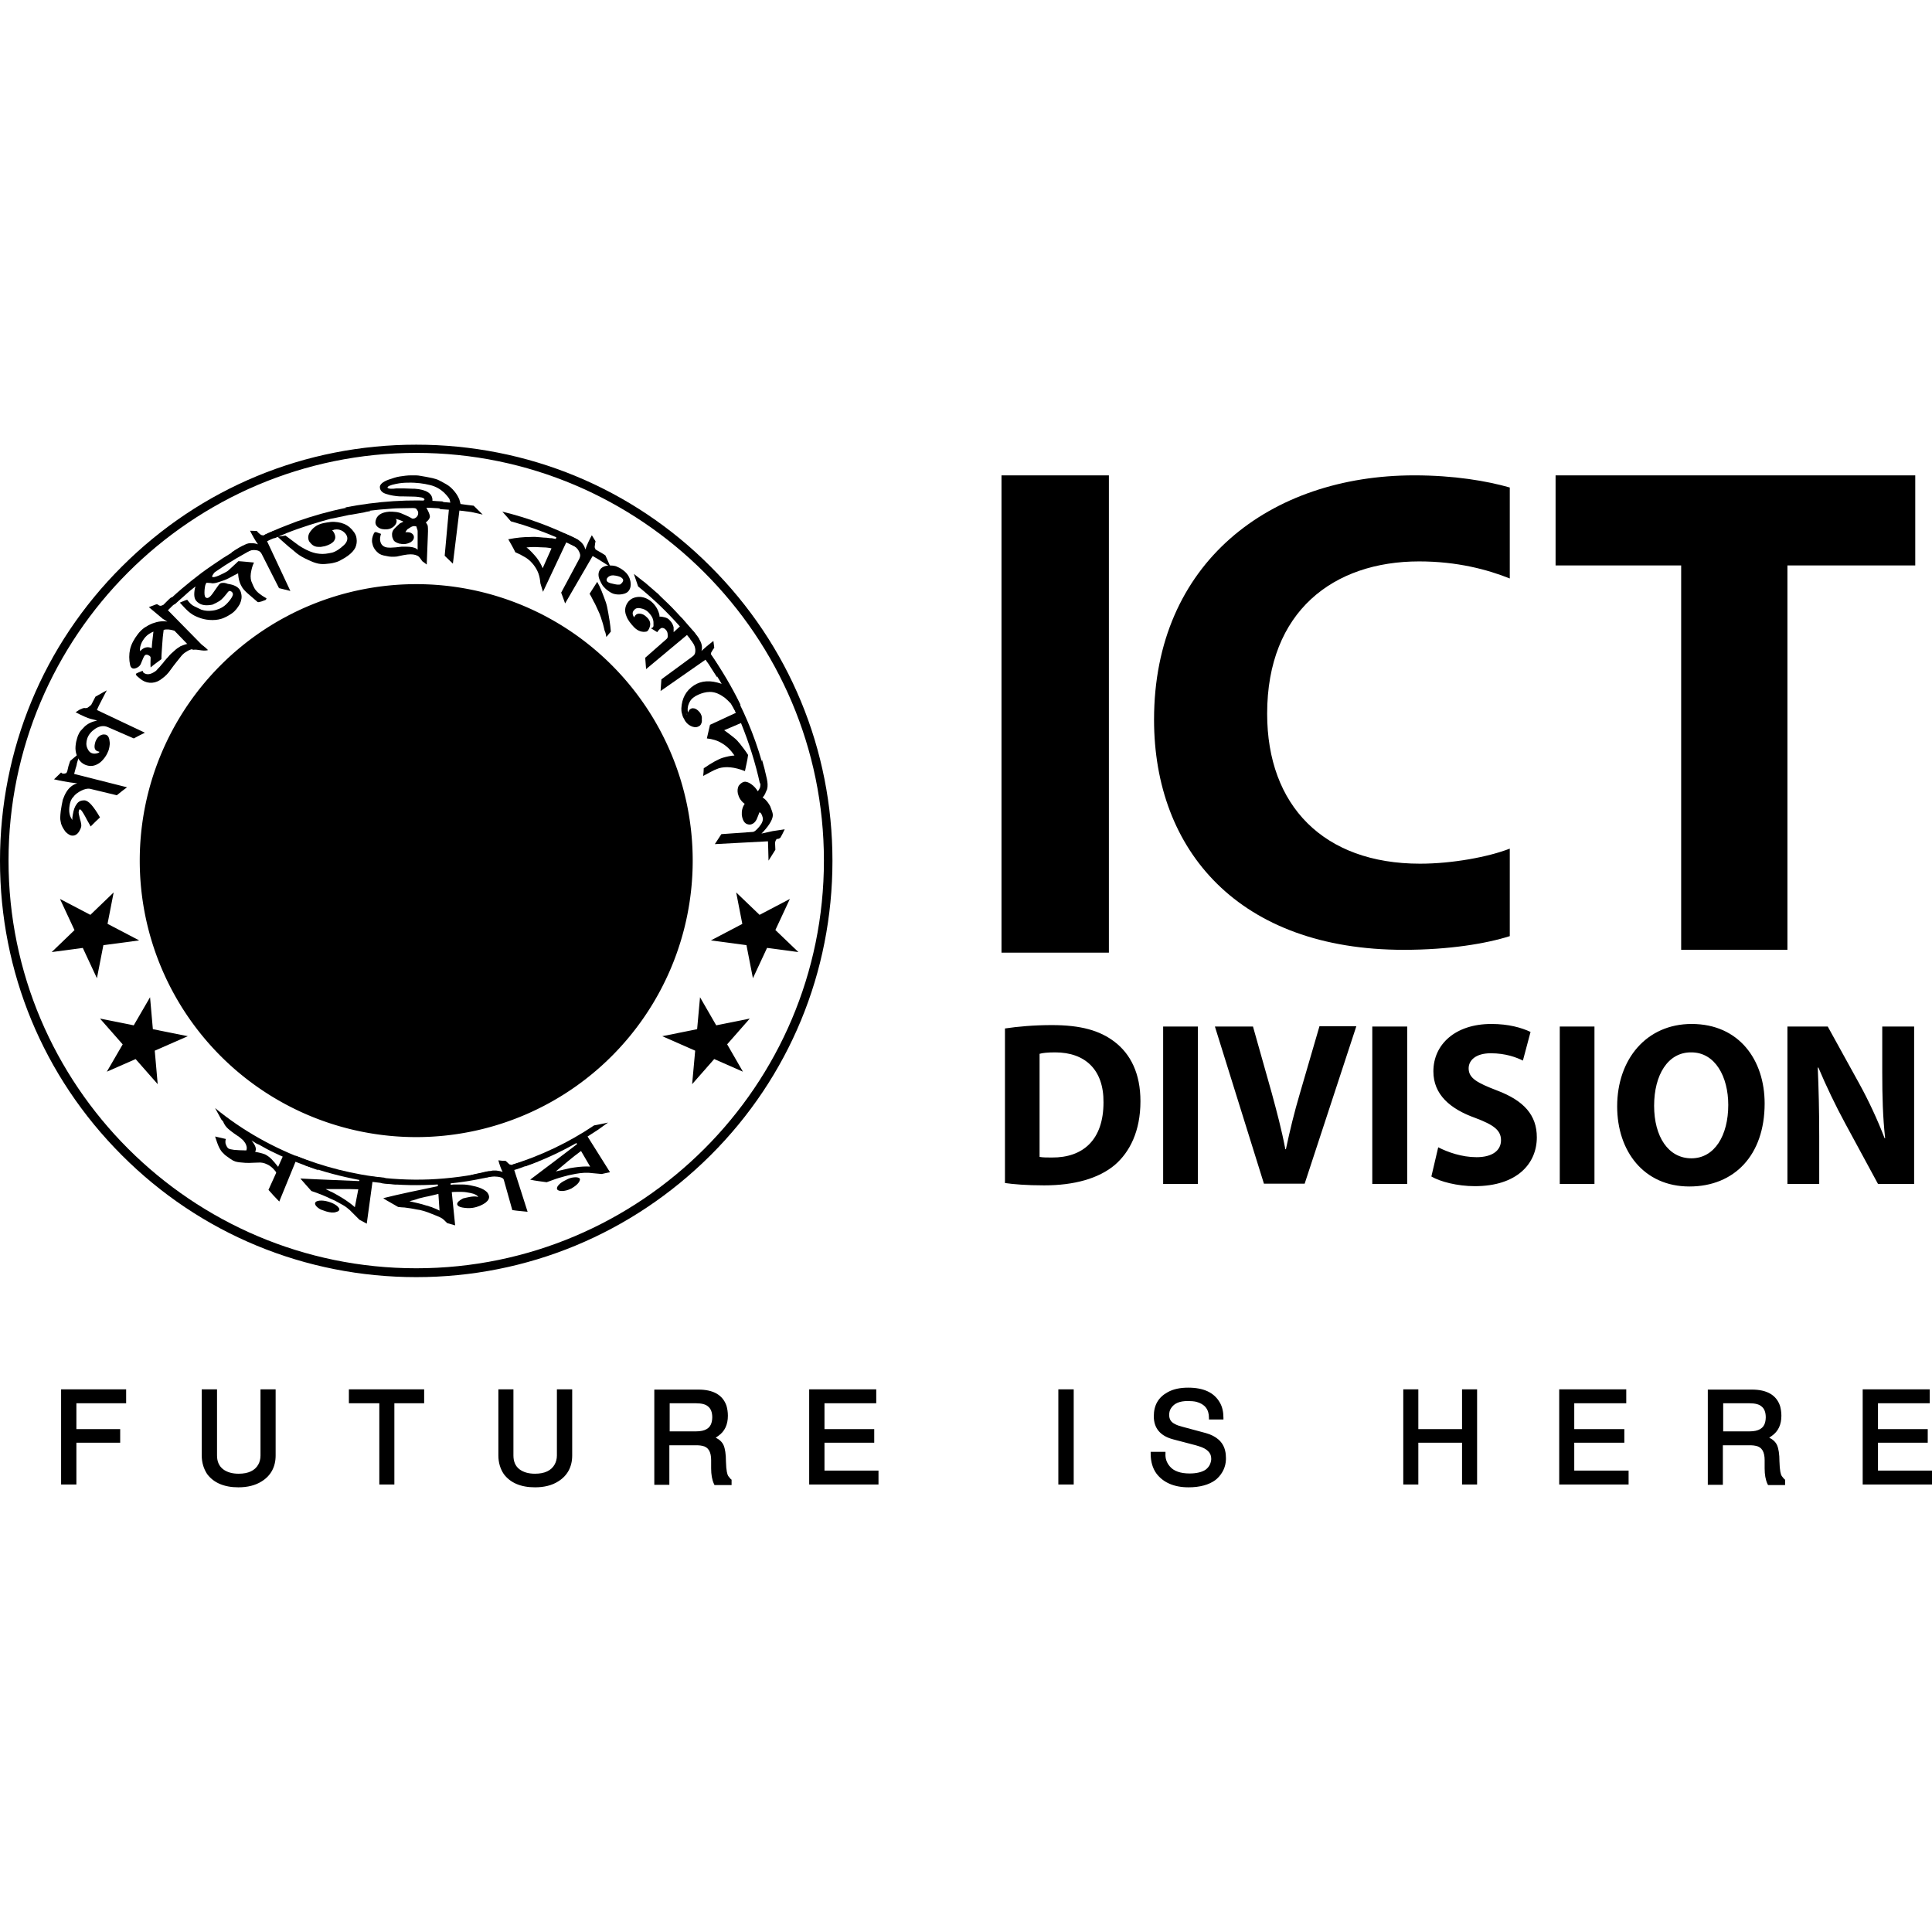 <?xml version="1.0" encoding="iso-8859-1"?><svg height="200px" viewBox="0.0 0.0 24.0 24.0" width="200px" xmlns="http://www.w3.org/2000/svg"><path animation_id="0" d="M5.171 15.865 C3.791 15.865 2.488 15.328 1.514 14.351 C0.536 13.373 -9.5367431640625e-07 12.074 -9.5367431640625e-07 10.694 C-9.5367431640625e-07 9.314 0.536 8.012 1.514 7.038 C2.492 6.06 3.791 5.524 5.171 5.524 C6.551 5.524 7.853 6.06 8.827 7.038 C9.805 8.015 10.341 9.314 10.341 10.694 C10.341 12.074 9.805 13.376 8.827 14.351 C7.849 15.325 6.551 15.865 5.171 15.865 L5.171 15.865 M5.171 5.626 C2.375 5.626 0.106 7.899 0.106 10.691 C0.106 13.482 2.379 15.755 5.171 15.755 C7.962 15.755 10.235 13.486 10.235 10.691 C10.235 7.899 7.962 5.626 5.171 5.626" fill="black" fill-opacity="1.0" filling="0"/>
<path animation_id="1" d="M3.956 14.538 L3.826 14.418 C3.409 14.266 3.014 14.047 2.672 13.765 L2.749 13.906 C2.756 13.913 2.764 13.924 2.771 13.931 C2.785 13.966 2.806 13.998 2.834 14.022 C2.841 14.029 2.855 14.04 2.873 14.054 C2.891 14.068 2.915 14.086 2.947 14.107 C2.972 14.121 2.989 14.139 3.007 14.153 C3.025 14.167 3.035 14.185 3.046 14.199 C3.064 14.231 3.071 14.259 3.06 14.291 C2.996 14.291 2.947 14.287 2.908 14.284 C2.873 14.28 2.848 14.273 2.841 14.269 C2.824 14.259 2.813 14.238 2.802 14.206 C2.799 14.188 2.799 14.167 2.806 14.149 L2.672 14.118 C2.689 14.171 2.704 14.216 2.721 14.252 C2.739 14.287 2.756 14.312 2.774 14.326 C2.788 14.344 2.82 14.368 2.862 14.396 C2.88 14.407 2.894 14.418 2.905 14.421 C2.926 14.432 2.961 14.439 3.011 14.442 C3.035 14.446 3.064 14.446 3.099 14.446 C3.131 14.446 3.169 14.442 3.208 14.442 C3.247 14.439 3.282 14.446 3.318 14.464 C3.342 14.474 3.367 14.492 3.392 14.516 C3.416 14.541 3.431 14.559 3.431 14.569 L3.335 14.781 C3.378 14.831 3.424 14.88 3.469 14.926 L3.671 14.432 C3.72 14.449 3.769 14.471 3.819 14.488 L3.956 14.538 M3.455 14.495 C3.427 14.46 3.399 14.425 3.374 14.4 C3.349 14.375 3.325 14.358 3.3 14.344 C3.286 14.336 3.244 14.322 3.169 14.308 C3.191 14.273 3.173 14.227 3.124 14.167 L3.169 14.195 C3.184 14.206 3.201 14.213 3.219 14.22 L3.314 14.273 C3.346 14.291 3.378 14.305 3.413 14.322 C3.445 14.336 3.476 14.354 3.512 14.368 L3.455 14.495" fill="black" fill-opacity="1.0" filling="0"/>
<path animation_id="2" d="M4.931 14.714 C4.878 14.686 4.825 14.661 4.772 14.629 C4.581 14.612 4.394 14.576 4.211 14.531 C4.027 14.485 3.844 14.425 3.667 14.354 L3.794 14.478 C4.013 14.555 4.235 14.615 4.465 14.658 L4.461 14.672 C4.232 14.661 3.992 14.654 3.731 14.64 C3.776 14.693 3.822 14.742 3.868 14.795 C3.921 14.813 3.971 14.831 4.02 14.852 C4.045 14.862 4.069 14.873 4.091 14.884 C4.115 14.894 4.136 14.905 4.161 14.915 C4.179 14.926 4.196 14.933 4.214 14.944 C4.232 14.954 4.246 14.961 4.264 14.972 C4.295 14.989 4.32 15.011 4.345 15.032 L4.38 15.067 L4.465 15.152 L4.556 15.201 L4.627 14.682 C4.676 14.689 4.729 14.693 4.779 14.7 C4.793 14.7 4.804 14.704 4.818 14.704 L4.856 14.707 L4.931 14.714 M4.175 15.056 C4.207 15.049 4.221 15.032 4.214 15.014 C4.207 15.0 4.193 14.982 4.165 14.965 C4.136 14.947 4.108 14.936 4.073 14.926 C4.034 14.915 3.999 14.912 3.967 14.915 C3.935 14.919 3.918 14.929 3.914 14.944 C3.911 14.961 3.921 14.979 3.946 15.0 C3.96 15.011 3.974 15.021 3.992 15.028 C4.009 15.035 4.031 15.042 4.052 15.049 C4.105 15.064 4.144 15.067 4.175 15.056 L4.175 15.056 M4.408 14.996 C4.366 14.958 4.316 14.922 4.256 14.884 C4.225 14.866 4.193 14.845 4.158 14.827 C4.14 14.816 4.122 14.809 4.101 14.799 C4.091 14.795 4.084 14.788 4.073 14.785 C4.062 14.781 4.052 14.774 4.045 14.771 L4.249 14.771 C4.316 14.771 4.384 14.771 4.451 14.774 L4.408 14.996" fill="black" fill-opacity="1.0" filling="0"/>
<path animation_id="3" d="M5.834 14.869 C5.809 14.873 5.785 14.88 5.753 14.887 C5.704 14.912 5.679 14.936 5.679 14.958 C5.682 14.979 5.704 14.993 5.742 15.0 C5.781 15.007 5.827 15.011 5.873 15.004 C5.94 14.993 5.993 14.968 6.032 14.94 C6.067 14.912 6.081 14.884 6.074 14.855 C6.071 14.841 6.064 14.827 6.053 14.813 C6.021 14.778 5.961 14.749 5.876 14.732 C5.831 14.721 5.785 14.714 5.739 14.714 L5.668 14.714 C5.644 14.714 5.622 14.714 5.598 14.718 L5.598 14.7 C5.813 14.679 6.028 14.636 6.24 14.58 C6.184 14.569 6.127 14.562 6.071 14.552 C5.831 14.608 5.584 14.64 5.336 14.651 C5.089 14.661 4.842 14.647 4.595 14.612 C4.645 14.644 4.698 14.672 4.747 14.7 C4.976 14.725 5.209 14.728 5.439 14.714 L5.439 14.735 C5.199 14.785 4.973 14.831 4.761 14.884 C4.789 14.905 4.821 14.922 4.853 14.94 L4.945 14.993 C4.973 14.996 4.998 15.0 5.026 15.0 C5.051 15.004 5.079 15.007 5.104 15.011 C5.128 15.014 5.153 15.021 5.178 15.025 C5.202 15.028 5.227 15.032 5.248 15.039 C5.287 15.049 5.336 15.067 5.396 15.092 C5.442 15.109 5.474 15.124 5.495 15.138 C5.506 15.145 5.524 15.162 5.555 15.194 L5.654 15.222 L5.612 14.809 C5.633 14.806 5.654 14.806 5.675 14.806 L5.735 14.806 C5.774 14.806 5.809 14.813 5.845 14.82 C5.898 14.831 5.929 14.848 5.94 14.869 C5.908 14.859 5.873 14.862 5.834 14.869 L5.834 14.869 M5.46 15.039 C5.435 15.025 5.411 15.014 5.382 15.004 C5.368 14.996 5.354 14.993 5.34 14.989 C5.326 14.982 5.312 14.979 5.294 14.975 C5.231 14.954 5.164 14.94 5.086 14.922 C5.125 14.912 5.153 14.905 5.174 14.898 C5.195 14.891 5.202 14.887 5.206 14.887 C5.238 14.88 5.273 14.869 5.315 14.862 C5.354 14.855 5.4 14.841 5.446 14.831 L5.46 15.039" fill="black" fill-opacity="1.0" filling="0"/>
<path animation_id="4" d="M6.071 14.548 C6.046 14.552 6.011 14.559 5.975 14.569 C5.936 14.576 5.894 14.587 5.845 14.598 L5.929 14.615 C5.958 14.622 5.986 14.629 6.014 14.633 C6.032 14.629 6.042 14.626 6.049 14.626 C6.081 14.619 6.113 14.615 6.141 14.615 C6.169 14.615 6.198 14.619 6.222 14.626 C6.244 14.633 6.258 14.644 6.261 14.665 L6.364 15.032 C6.427 15.042 6.491 15.046 6.554 15.053 L6.388 14.534 C6.441 14.52 6.491 14.499 6.54 14.481 C6.589 14.464 6.639 14.442 6.692 14.425 C6.632 14.421 6.575 14.421 6.519 14.418 L6.438 14.446 C6.409 14.456 6.385 14.464 6.356 14.471 C6.346 14.467 6.335 14.467 6.328 14.464 C6.304 14.442 6.289 14.428 6.282 14.421 C6.251 14.421 6.222 14.418 6.191 14.414 C6.205 14.467 6.222 14.516 6.244 14.559 C6.219 14.548 6.194 14.545 6.166 14.541 L6.12 14.541 C6.106 14.545 6.088 14.548 6.071 14.548 L6.071 14.548" fill="black" fill-opacity="1.0" filling="0"/>
<path animation_id="5" d="M7.553 13.945 C7.493 13.959 7.436 13.969 7.38 13.98 C7.066 14.192 6.716 14.358 6.353 14.471 C6.381 14.474 6.413 14.478 6.441 14.481 L6.529 14.488 C6.748 14.411 6.96 14.312 7.161 14.199 L7.168 14.213 C6.985 14.351 6.794 14.499 6.586 14.654 C6.621 14.661 6.653 14.668 6.688 14.672 L6.791 14.686 C6.844 14.668 6.893 14.647 6.942 14.633 L7.016 14.612 C7.041 14.605 7.066 14.598 7.091 14.594 C7.172 14.576 7.242 14.566 7.306 14.569 C7.309 14.569 7.327 14.569 7.355 14.573 C7.384 14.576 7.422 14.58 7.475 14.584 C7.507 14.576 7.542 14.569 7.578 14.562 L7.299 14.118 L7.426 14.036 L7.553 13.945 M7.189 14.689 C7.207 14.661 7.211 14.644 7.193 14.633 C7.179 14.626 7.158 14.622 7.126 14.626 C7.094 14.629 7.062 14.64 7.031 14.658 C6.995 14.675 6.964 14.693 6.942 14.718 C6.921 14.739 6.914 14.76 6.921 14.774 C6.928 14.788 6.949 14.795 6.981 14.795 C7.016 14.795 7.055 14.785 7.098 14.764 C7.14 14.739 7.172 14.714 7.189 14.689 L7.189 14.689 M7.331 14.492 C7.274 14.488 7.211 14.492 7.14 14.502 C7.105 14.506 7.066 14.513 7.027 14.524 C7.006 14.527 6.988 14.534 6.967 14.538 C6.946 14.541 6.925 14.548 6.904 14.552 C7.009 14.464 7.112 14.375 7.218 14.298 L7.331 14.492 M0.755 10.073 C0.752 10.105 0.748 10.133 0.748 10.158 C0.748 10.186 0.755 10.211 0.759 10.232 C0.769 10.267 0.791 10.302 0.815 10.334 C0.844 10.362 0.872 10.38 0.896 10.38 C0.935 10.384 0.971 10.359 0.995 10.306 C1.002 10.295 1.006 10.281 1.009 10.267 C1.013 10.249 1.006 10.214 0.992 10.168 C0.981 10.122 0.974 10.094 0.978 10.084 C0.981 10.062 0.985 10.052 0.995 10.055 C1.006 10.055 1.027 10.087 1.059 10.144 C1.076 10.175 1.087 10.2 1.101 10.221 C1.112 10.242 1.122 10.256 1.126 10.267 L1.182 10.211 C1.2 10.193 1.221 10.175 1.242 10.154 C1.204 10.087 1.165 10.031 1.133 9.995 C1.101 9.96 1.073 9.942 1.045 9.942 C1.006 9.942 0.974 9.956 0.953 9.988 C0.928 10.02 0.914 10.062 0.904 10.122 C0.9 10.147 0.896 10.168 0.9 10.186 C0.865 10.144 0.851 10.084 0.865 10.002 C0.868 9.985 0.872 9.967 0.879 9.949 C0.886 9.932 0.896 9.914 0.911 9.9 C0.932 9.868 0.967 9.844 1.009 9.822 C1.052 9.801 1.087 9.794 1.115 9.798 L1.451 9.879 C1.493 9.844 1.535 9.812 1.578 9.78 L0.921 9.614 L0.939 9.547 C0.946 9.526 0.953 9.505 0.956 9.48 L0.995 9.349 C0.956 9.381 0.914 9.416 0.872 9.452 L0.851 9.515 C0.847 9.536 0.84 9.558 0.836 9.579 C0.829 9.593 0.826 9.604 0.822 9.604 C0.794 9.614 0.773 9.614 0.759 9.596 L0.671 9.681 C0.762 9.702 0.829 9.713 0.875 9.72 C0.907 9.724 0.935 9.727 0.96 9.731 C0.907 9.745 0.861 9.78 0.826 9.836 C0.808 9.865 0.794 9.896 0.78 9.935 C0.769 9.985 0.762 10.027 0.755 10.073 L0.755 10.073" fill="black" fill-opacity="1.0" filling="0"/>
<path animation_id="6" d="M1.211 9.356 C1.186 9.364 1.161 9.364 1.14 9.356 C1.119 9.349 1.098 9.328 1.084 9.293 C1.069 9.258 1.069 9.219 1.084 9.173 C1.101 9.124 1.136 9.085 1.182 9.053 C1.211 9.035 1.235 9.025 1.264 9.021 C1.288 9.018 1.313 9.021 1.338 9.032 L1.662 9.173 C1.708 9.148 1.754 9.124 1.8 9.102 L1.204 8.82 C1.221 8.778 1.242 8.739 1.264 8.696 L1.295 8.636 C1.306 8.615 1.316 8.594 1.327 8.576 C1.302 8.587 1.281 8.601 1.256 8.615 L1.186 8.654 C1.168 8.689 1.151 8.721 1.133 8.756 C1.112 8.774 1.098 8.785 1.087 8.792 C1.076 8.795 1.066 8.799 1.048 8.795 C1.038 8.795 1.016 8.802 0.988 8.816 C0.971 8.827 0.956 8.838 0.939 8.848 C1.027 8.894 1.087 8.919 1.122 8.929 C1.154 8.936 1.182 8.944 1.207 8.951 C1.14 8.965 1.091 8.989 1.052 9.025 C1.045 9.032 1.031 9.046 1.002 9.078 C0.988 9.095 0.978 9.116 0.967 9.141 C0.96 9.162 0.953 9.187 0.946 9.215 C0.939 9.254 0.935 9.289 0.939 9.321 C0.942 9.353 0.953 9.385 0.967 9.413 C0.992 9.462 1.031 9.494 1.08 9.508 C1.129 9.522 1.175 9.515 1.221 9.487 C1.246 9.473 1.267 9.452 1.288 9.427 C1.309 9.402 1.327 9.374 1.341 9.339 C1.352 9.318 1.355 9.296 1.359 9.279 C1.362 9.258 1.366 9.236 1.362 9.215 C1.359 9.169 1.345 9.138 1.316 9.127 C1.306 9.124 1.295 9.124 1.281 9.124 C1.239 9.131 1.207 9.159 1.186 9.212 C1.165 9.279 1.172 9.318 1.211 9.332 C1.218 9.335 1.225 9.335 1.235 9.339 C1.235 9.346 1.225 9.353 1.211 9.356 L1.211 9.356 M1.895 7.744 C1.86 7.758 1.828 7.775 1.796 7.796 C1.765 7.818 1.736 7.846 1.712 7.878 C1.666 7.938 1.631 8.001 1.616 8.065 C1.602 8.128 1.602 8.195 1.616 8.259 C1.62 8.276 1.627 8.291 1.638 8.298 C1.652 8.308 1.669 8.308 1.694 8.298 C1.719 8.287 1.736 8.273 1.747 8.252 C1.772 8.188 1.789 8.153 1.793 8.149 C1.807 8.128 1.828 8.128 1.856 8.146 C1.867 8.153 1.871 8.164 1.871 8.171 C1.871 8.209 1.867 8.248 1.871 8.291 C1.892 8.273 1.916 8.255 1.938 8.238 L2.005 8.188 C2.005 8.128 2.012 8.068 2.015 8.008 L2.022 7.916 C2.026 7.885 2.029 7.856 2.033 7.825 C2.068 7.814 2.114 7.818 2.167 7.835 L2.396 8.072 C2.428 8.068 2.453 8.061 2.478 8.058 C2.502 8.054 2.524 8.051 2.541 8.044 L2.086 7.581 C2.118 7.549 2.149 7.518 2.181 7.489 L2.28 7.401 C2.231 7.408 2.178 7.415 2.125 7.422 C2.114 7.429 2.096 7.447 2.068 7.475 L2.029 7.514 L2.001 7.525 C1.987 7.528 1.973 7.521 1.955 7.507 L1.941 7.507 C1.909 7.518 1.881 7.532 1.849 7.542 L2.022 7.687 L2.079 7.722 C2.022 7.712 1.962 7.719 1.895 7.744 L1.895 7.744 M1.74 8.089 C1.736 8.065 1.74 8.036 1.751 8.005 C1.761 7.976 1.779 7.945 1.807 7.913 C1.832 7.885 1.864 7.864 1.906 7.846 C1.899 7.916 1.888 7.984 1.885 8.051 C1.832 8.029 1.786 8.04 1.74 8.089 L1.74 8.089" fill="black" fill-opacity="1.0" filling="0"/>
<path animation_id="7" d="M2.584 8.075 C2.545 8.036 2.516 8.015 2.492 8.005 C2.478 7.998 2.46 7.994 2.439 7.994 C2.418 7.991 2.393 7.991 2.365 7.994 C2.34 7.991 2.301 8.005 2.245 8.026 C2.231 8.036 2.216 8.044 2.202 8.054 C2.188 8.065 2.174 8.075 2.164 8.086 C2.139 8.107 2.111 8.132 2.089 8.16 C2.082 8.167 2.079 8.174 2.072 8.178 C2.065 8.185 2.061 8.192 2.058 8.195 C2.047 8.206 2.036 8.22 2.029 8.231 C2.012 8.252 1.994 8.269 1.984 8.284 C1.955 8.312 1.941 8.333 1.934 8.336 C1.874 8.379 1.828 8.386 1.789 8.361 C1.782 8.358 1.775 8.347 1.772 8.333 C1.722 8.351 1.694 8.365 1.691 8.368 C1.687 8.372 1.687 8.379 1.691 8.386 C1.698 8.396 1.705 8.4 1.712 8.407 C1.736 8.428 1.754 8.442 1.765 8.449 C1.804 8.474 1.846 8.485 1.892 8.481 C1.934 8.478 1.976 8.46 2.015 8.428 C2.054 8.4 2.089 8.365 2.118 8.322 C2.171 8.248 2.213 8.199 2.238 8.167 C2.262 8.135 2.287 8.111 2.315 8.096 C2.34 8.079 2.365 8.068 2.386 8.065 C2.396 8.065 2.425 8.068 2.474 8.075 C2.516 8.082 2.555 8.086 2.584 8.075 L2.584 8.075 M2.756 7.242 C2.746 7.242 2.739 7.246 2.728 7.253 C2.721 7.26 2.711 7.274 2.696 7.295 C2.651 7.362 2.622 7.401 2.608 7.412 C2.584 7.433 2.566 7.433 2.552 7.419 C2.541 7.408 2.538 7.376 2.541 7.331 C2.545 7.281 2.552 7.253 2.566 7.239 C2.605 7.242 2.626 7.242 2.633 7.246 C2.647 7.246 2.665 7.246 2.689 7.239 C2.7 7.235 2.714 7.232 2.725 7.228 C2.739 7.225 2.753 7.218 2.767 7.214 C2.799 7.204 2.831 7.189 2.862 7.172 C2.876 7.165 2.894 7.154 2.908 7.147 C2.926 7.14 2.94 7.129 2.958 7.122 C2.961 7.193 2.979 7.249 3.007 7.295 C3.025 7.324 3.056 7.355 3.099 7.391 C3.134 7.419 3.166 7.451 3.201 7.479 C3.208 7.482 3.222 7.479 3.247 7.472 C3.268 7.465 3.286 7.458 3.296 7.454 C3.304 7.451 3.307 7.444 3.311 7.433 C3.236 7.391 3.187 7.352 3.162 7.309 C3.152 7.292 3.141 7.267 3.131 7.242 C3.116 7.214 3.109 7.172 3.116 7.122 C3.124 7.073 3.134 7.031 3.155 6.988 C3.116 6.985 3.085 6.981 3.049 6.978 C3.018 6.974 2.989 6.974 2.961 6.971 C2.894 7.034 2.852 7.073 2.831 7.091 C2.806 7.108 2.771 7.126 2.725 7.147 C2.675 7.168 2.647 7.175 2.636 7.165 L2.636 7.154 C2.647 7.133 2.658 7.119 2.668 7.108 C2.841 6.988 3.021 6.882 3.208 6.787 C3.155 6.78 3.102 6.776 3.049 6.769 L2.979 6.808 L2.944 6.826 L2.908 6.847 L2.771 6.932 C2.682 6.992 2.591 7.052 2.506 7.115 C2.333 7.246 2.167 7.384 2.015 7.539 C2.068 7.528 2.121 7.518 2.171 7.507 C2.213 7.468 2.255 7.433 2.298 7.394 L2.329 7.366 L2.361 7.338 L2.428 7.285 C2.425 7.295 2.425 7.302 2.421 7.309 C2.407 7.384 2.411 7.436 2.439 7.465 C2.446 7.475 2.456 7.482 2.471 7.493 C2.513 7.521 2.569 7.525 2.64 7.511 C2.654 7.504 2.672 7.496 2.686 7.489 C2.7 7.482 2.714 7.472 2.728 7.465 C2.76 7.444 2.792 7.405 2.831 7.355 L2.841 7.345 C2.848 7.341 2.859 7.338 2.866 7.345 C2.876 7.348 2.884 7.355 2.887 7.362 C2.901 7.38 2.891 7.408 2.862 7.447 C2.841 7.475 2.816 7.504 2.785 7.528 C2.767 7.542 2.746 7.553 2.721 7.564 C2.696 7.574 2.672 7.581 2.64 7.585 C2.591 7.592 2.545 7.588 2.502 7.574 C2.488 7.567 2.456 7.553 2.414 7.532 C2.382 7.518 2.354 7.489 2.326 7.451 C2.315 7.451 2.284 7.465 2.234 7.486 C2.273 7.528 2.305 7.564 2.336 7.592 C2.368 7.62 2.407 7.648 2.456 7.666 C2.506 7.687 2.555 7.698 2.601 7.701 C2.654 7.705 2.704 7.701 2.749 7.687 C2.774 7.68 2.795 7.669 2.816 7.659 C2.838 7.648 2.859 7.634 2.88 7.62 C2.926 7.588 2.954 7.546 2.979 7.504 C3.0 7.458 3.007 7.415 2.996 7.373 C2.993 7.355 2.986 7.341 2.979 7.327 C2.954 7.288 2.905 7.264 2.831 7.253 C2.795 7.239 2.774 7.239 2.756 7.242 L2.756 7.242" fill="black" fill-opacity="1.0" filling="0"/>
<path animation_id="8" d="M3.042 6.766 C3.0 6.784 2.944 6.815 2.873 6.865 C2.926 6.865 2.979 6.868 3.032 6.872 C3.042 6.865 3.053 6.861 3.06 6.858 C3.109 6.833 3.155 6.826 3.205 6.84 C3.226 6.847 3.24 6.861 3.251 6.882 L3.466 7.306 C3.512 7.316 3.561 7.331 3.607 7.341 L3.318 6.724 C3.356 6.702 3.399 6.688 3.438 6.671 C3.476 6.653 3.519 6.635 3.558 6.621 C3.505 6.611 3.455 6.6 3.402 6.593 C3.36 6.611 3.314 6.628 3.272 6.653 C3.261 6.649 3.251 6.646 3.244 6.646 C3.215 6.625 3.198 6.607 3.191 6.596 L3.106 6.593 C3.138 6.656 3.169 6.713 3.205 6.762 C3.18 6.752 3.155 6.748 3.131 6.748 C3.095 6.745 3.071 6.752 3.042 6.766 L3.042 6.766" fill="black" fill-opacity="1.0" filling="0"/>
<path animation_id="9" d="M4.602 6.349 L4.528 6.314 L4.451 6.282 C4.242 6.314 4.041 6.364 3.84 6.427 C3.791 6.445 3.741 6.459 3.692 6.476 L3.544 6.533 C3.494 6.551 3.448 6.572 3.399 6.593 L3.328 6.625 C3.304 6.635 3.282 6.646 3.258 6.66 C3.286 6.664 3.311 6.667 3.335 6.671 L3.413 6.685 C3.6 6.6 3.798 6.533 3.995 6.476 L4.069 6.455 C4.094 6.448 4.119 6.441 4.144 6.438 L4.295 6.406 C4.32 6.399 4.345 6.395 4.373 6.392 L4.451 6.378 L4.528 6.364 C4.553 6.356 4.578 6.353 4.602 6.349 L4.602 6.349 M4.429 6.688 C4.426 6.66 4.415 6.635 4.398 6.611 C4.362 6.561 4.324 6.529 4.274 6.508 C4.249 6.498 4.225 6.491 4.196 6.487 C4.168 6.484 4.14 6.48 4.108 6.484 C4.073 6.487 4.045 6.494 4.02 6.498 C3.988 6.505 3.96 6.515 3.935 6.529 C3.911 6.544 3.889 6.561 3.872 6.582 C3.833 6.625 3.822 6.664 3.833 6.706 C3.836 6.716 3.84 6.727 3.851 6.738 C3.872 6.766 3.896 6.784 3.928 6.791 C3.942 6.794 3.96 6.794 3.978 6.794 C3.995 6.794 4.016 6.787 4.038 6.784 C4.136 6.755 4.179 6.709 4.161 6.646 C4.154 6.625 4.144 6.604 4.126 6.589 C4.136 6.586 4.147 6.582 4.154 6.579 C4.193 6.572 4.228 6.579 4.26 6.6 C4.288 6.621 4.306 6.642 4.313 6.671 C4.32 6.706 4.306 6.741 4.271 6.773 C4.221 6.819 4.175 6.851 4.126 6.865 C4.098 6.872 4.069 6.875 4.045 6.879 C4.016 6.882 3.992 6.882 3.967 6.879 C3.914 6.875 3.865 6.858 3.812 6.833 C3.769 6.812 3.724 6.787 3.674 6.748 C3.653 6.734 3.614 6.702 3.547 6.653 L3.448 6.667 C3.48 6.699 3.519 6.731 3.558 6.766 C3.579 6.784 3.596 6.801 3.621 6.819 C3.642 6.836 3.664 6.854 3.688 6.875 C3.72 6.9 3.766 6.928 3.829 6.956 C3.851 6.967 3.872 6.974 3.886 6.981 C3.904 6.988 3.918 6.992 3.928 6.995 C3.964 7.006 4.002 7.009 4.041 7.006 C4.084 7.002 4.122 6.999 4.158 6.988 C4.186 6.981 4.214 6.971 4.242 6.953 C4.271 6.939 4.299 6.921 4.327 6.9 C4.369 6.868 4.398 6.836 4.415 6.801 C4.429 6.766 4.436 6.731 4.429 6.688 L4.429 6.688" fill="black" fill-opacity="1.0" filling="0"/>
<path animation_id="10" d="M4.998 6.473 C5.036 6.498 5.065 6.512 5.079 6.515 L5.075 6.512 C5.086 6.519 5.104 6.526 5.128 6.529 C5.139 6.533 5.153 6.533 5.167 6.536 C5.181 6.54 5.199 6.544 5.216 6.544 C5.266 6.508 5.294 6.491 5.294 6.487 C5.322 6.462 5.34 6.441 5.34 6.416 C5.34 6.402 5.333 6.378 5.315 6.342 C5.298 6.304 5.28 6.282 5.262 6.282 L5.262 6.307 C5.382 6.307 5.502 6.318 5.622 6.328 C5.58 6.296 5.538 6.261 5.495 6.229 C5.093 6.198 4.684 6.226 4.288 6.304 C4.341 6.321 4.391 6.346 4.44 6.367 L4.525 6.353 L4.613 6.342 L4.701 6.332 C4.715 6.332 4.729 6.328 4.744 6.328 L4.786 6.325 C4.842 6.321 4.902 6.314 4.959 6.314 L5.132 6.311 C5.149 6.311 5.164 6.314 5.171 6.321 C5.188 6.342 5.195 6.356 5.195 6.371 C5.195 6.409 5.174 6.434 5.128 6.448 C5.107 6.431 5.061 6.409 4.994 6.381 C4.98 6.374 4.969 6.371 4.955 6.367 C4.941 6.364 4.927 6.36 4.916 6.36 C4.888 6.356 4.86 6.356 4.835 6.356 C4.736 6.364 4.68 6.402 4.666 6.469 C4.659 6.505 4.669 6.529 4.698 6.551 C4.726 6.572 4.765 6.579 4.811 6.575 C4.842 6.572 4.867 6.561 4.892 6.54 C4.916 6.519 4.927 6.494 4.927 6.473 C4.927 6.462 4.924 6.452 4.913 6.445 C4.941 6.452 4.966 6.459 4.998 6.473 L4.998 6.473" fill="black" fill-opacity="1.0" filling="0"/>
<path animation_id="11" d="M5.178 6.544 C5.174 6.544 5.174 6.551 5.178 6.561 C5.185 6.579 5.188 6.589 5.188 6.596 L5.188 6.829 C5.181 6.826 5.178 6.822 5.178 6.819 C5.146 6.798 5.1 6.791 5.04 6.791 L4.991 6.791 C4.881 6.805 4.814 6.808 4.782 6.794 C4.747 6.78 4.729 6.755 4.722 6.713 C4.719 6.692 4.722 6.667 4.733 6.632 L4.676 6.611 C4.662 6.607 4.652 6.611 4.645 6.625 C4.624 6.667 4.616 6.709 4.624 6.745 C4.631 6.787 4.652 6.829 4.694 6.865 C4.715 6.886 4.751 6.9 4.8 6.907 C4.842 6.918 4.885 6.918 4.924 6.914 C4.931 6.914 4.941 6.911 4.959 6.907 C4.973 6.904 4.991 6.9 5.012 6.896 C5.047 6.889 5.079 6.886 5.1 6.886 C5.146 6.886 5.181 6.896 5.206 6.918 C5.224 6.939 5.234 6.956 5.245 6.971 L5.301 7.013 L5.315 6.649 C5.319 6.575 5.315 6.533 5.312 6.526 C5.287 6.469 5.234 6.441 5.156 6.441 C5.104 6.441 5.068 6.448 5.051 6.462 C5.015 6.48 4.987 6.491 4.969 6.501 C4.931 6.536 4.906 6.558 4.895 6.572 C4.874 6.596 4.867 6.625 4.871 6.653 C4.871 6.671 4.878 6.685 4.885 6.702 C4.892 6.72 4.909 6.734 4.938 6.745 C4.952 6.752 4.966 6.755 4.976 6.755 C4.991 6.759 5.001 6.759 5.015 6.759 C5.047 6.759 5.079 6.748 5.104 6.734 C5.128 6.716 5.142 6.699 5.142 6.674 C5.142 6.656 5.135 6.642 5.118 6.628 C5.1 6.614 5.079 6.611 5.054 6.611 L5.036 6.611 C5.044 6.596 5.051 6.586 5.061 6.575 C5.089 6.558 5.107 6.544 5.121 6.54 C5.139 6.533 5.153 6.533 5.16 6.533 L5.156 6.533 C5.164 6.54 5.171 6.54 5.178 6.544 L5.178 6.544" fill="black" fill-opacity="1.0" filling="0"/>
<path animation_id="12" d="M5.996 6.392 C5.958 6.356 5.922 6.318 5.884 6.282 C5.855 6.279 5.831 6.275 5.802 6.272 L5.721 6.261 L5.707 6.208 C5.696 6.18 5.679 6.145 5.647 6.106 C5.615 6.067 5.584 6.039 5.548 6.018 C5.516 6 5.485 5.982 5.456 5.968 C5.442 5.961 5.428 5.954 5.414 5.951 C5.4 5.947 5.389 5.944 5.375 5.94 C5.322 5.929 5.273 5.919 5.227 5.912 C5.206 5.908 5.185 5.905 5.164 5.905 L5.107 5.905 C5.061 5.905 5.012 5.912 4.966 5.919 C4.941 5.922 4.92 5.929 4.895 5.936 C4.874 5.944 4.849 5.951 4.828 5.958 C4.751 5.986 4.715 6.021 4.719 6.056 C4.722 6.095 4.751 6.124 4.804 6.138 C4.856 6.155 4.909 6.162 4.959 6.166 C4.962 6.166 5.019 6.166 5.132 6.169 C5.178 6.169 5.213 6.176 5.238 6.18 C5.262 6.187 5.273 6.194 5.273 6.205 C5.273 6.215 5.245 6.233 5.188 6.258 L5.358 6.261 C5.368 6.244 5.372 6.226 5.372 6.212 C5.372 6.131 5.298 6.081 5.149 6.071 L5.125 6.071 C5.089 6.071 5.051 6.067 5.012 6.067 L4.952 6.067 C4.931 6.067 4.909 6.067 4.888 6.071 C4.839 6.074 4.814 6.067 4.814 6.056 C4.814 6.042 4.849 6.025 4.92 6.011 C4.973 6 5.022 5.996 5.068 5.996 C5.174 5.993 5.266 6.007 5.34 6.025 C5.414 6.042 5.471 6.078 5.513 6.116 C5.559 6.162 5.584 6.194 5.587 6.212 L5.594 6.244 L5.464 6.233 L5.396 6.229 L5.329 6.229 C5.354 6.244 5.375 6.261 5.4 6.275 L5.471 6.325 L5.576 6.332 L5.524 6.904 C5.559 6.935 5.591 6.971 5.626 7.002 L5.707 6.342 C5.756 6.349 5.802 6.353 5.852 6.36 L5.996 6.392 M7.26 6.844 C7.235 6.798 7.211 6.752 7.182 6.706 C6.882 6.554 6.565 6.434 6.24 6.356 C6.275 6.395 6.311 6.434 6.346 6.476 C6.54 6.529 6.727 6.596 6.911 6.674 L6.904 6.695 C6.893 6.692 6.879 6.692 6.868 6.688 C6.858 6.685 6.844 6.685 6.829 6.685 C6.805 6.681 6.776 6.678 6.752 6.678 C6.724 6.674 6.695 6.674 6.667 6.671 C6.639 6.667 6.607 6.671 6.575 6.671 C6.508 6.671 6.42 6.678 6.314 6.699 L6.36 6.78 L6.381 6.819 L6.402 6.861 C6.452 6.882 6.494 6.904 6.533 6.928 C6.572 6.953 6.604 6.985 6.628 7.016 C6.653 7.048 6.674 7.084 6.688 7.122 C6.702 7.161 6.709 7.2 6.713 7.246 L6.745 7.352 L7.034 6.738 C7.073 6.755 7.112 6.776 7.151 6.794 L7.26 6.844 M6.741 7.059 C6.724 7.013 6.699 6.971 6.664 6.925 C6.646 6.904 6.628 6.882 6.607 6.861 L6.575 6.829 C6.565 6.819 6.551 6.808 6.54 6.801 C6.596 6.794 6.649 6.794 6.702 6.798 C6.727 6.798 6.755 6.801 6.78 6.801 C6.794 6.801 6.805 6.805 6.815 6.805 C6.826 6.808 6.84 6.808 6.851 6.812 L6.741 7.059" fill="black" fill-opacity="1.0" filling="0"/>
<path animation_id="13" d="M7.175 6.702 C7.158 6.692 7.133 6.678 7.101 6.664 C7.069 6.649 7.034 6.635 6.995 6.621 C7.024 6.667 7.052 6.709 7.08 6.755 L7.108 6.769 C7.158 6.794 7.189 6.829 7.204 6.879 C7.211 6.896 7.207 6.918 7.196 6.942 L6.971 7.362 C6.988 7.408 7.006 7.454 7.02 7.496 L7.362 6.907 C7.44 6.949 7.511 6.999 7.585 7.045 C7.564 6.995 7.542 6.949 7.521 6.9 C7.482 6.872 7.44 6.851 7.398 6.826 C7.394 6.815 7.391 6.805 7.387 6.798 C7.391 6.762 7.394 6.738 7.398 6.724 C7.384 6.699 7.366 6.674 7.352 6.649 C7.316 6.713 7.292 6.769 7.271 6.826 C7.26 6.776 7.228 6.734 7.175 6.702 L7.175 6.702" fill="black" fill-opacity="1.0" filling="0"/>
<path animation_id="14" d="M7.736 7.38 C7.772 7.373 7.796 7.359 7.811 7.338 C7.835 7.306 7.842 7.26 7.828 7.207 C7.814 7.151 7.779 7.108 7.726 7.073 C7.701 7.055 7.676 7.045 7.652 7.034 C7.627 7.027 7.599 7.024 7.571 7.024 C7.514 7.027 7.475 7.045 7.454 7.076 C7.429 7.112 7.429 7.158 7.451 7.207 C7.461 7.232 7.475 7.256 7.489 7.278 C7.507 7.299 7.528 7.32 7.553 7.338 C7.585 7.362 7.613 7.376 7.638 7.38 C7.669 7.387 7.705 7.387 7.736 7.38 L7.736 7.38 M7.532 7.913 L7.588 7.846 C7.581 7.751 7.567 7.676 7.556 7.613 C7.546 7.553 7.535 7.507 7.525 7.479 C7.489 7.38 7.458 7.295 7.419 7.228 L7.324 7.376 C7.338 7.398 7.348 7.419 7.359 7.44 C7.369 7.461 7.38 7.482 7.391 7.5 C7.408 7.539 7.426 7.574 7.44 7.606 C7.447 7.62 7.454 7.638 7.458 7.652 C7.465 7.666 7.468 7.68 7.472 7.694 C7.482 7.719 7.486 7.74 7.493 7.761 L7.511 7.835 C7.525 7.864 7.528 7.888 7.532 7.913 L7.532 7.913 M7.733 7.232 C7.722 7.246 7.712 7.256 7.705 7.26 C7.691 7.264 7.666 7.264 7.631 7.256 C7.595 7.249 7.571 7.242 7.553 7.232 C7.532 7.218 7.532 7.2 7.542 7.182 C7.56 7.158 7.585 7.147 7.616 7.147 C7.662 7.151 7.698 7.161 7.719 7.175 C7.744 7.193 7.747 7.211 7.733 7.232 L7.733 7.232" fill="black" fill-opacity="1.0" filling="0"/>
<path animation_id="15" d="M8.696 8.093 C8.696 8.065 8.693 8.04 8.689 8.012 L8.682 7.931 L8.64 7.874 L8.619 7.846 L8.594 7.818 L8.502 7.712 L8.478 7.684 L8.453 7.659 L8.404 7.606 L8.354 7.553 L8.329 7.528 L8.305 7.504 L8.202 7.405 L8.178 7.38 L8.149 7.355 L8.096 7.309 L8.044 7.264 L8.015 7.239 L7.987 7.218 L7.874 7.129 C7.892 7.182 7.909 7.232 7.927 7.285 C8.114 7.436 8.287 7.602 8.446 7.782 L8.368 7.853 L8.368 7.835 L8.368 7.793 C8.361 7.761 8.347 7.733 8.319 7.705 C8.305 7.687 8.284 7.676 8.259 7.669 C8.234 7.662 8.209 7.659 8.192 7.659 L8.192 7.641 C8.178 7.578 8.146 7.521 8.093 7.475 C8.044 7.433 7.987 7.412 7.931 7.415 C7.878 7.419 7.839 7.436 7.807 7.472 C7.796 7.486 7.786 7.5 7.779 7.518 C7.761 7.56 7.761 7.606 7.782 7.655 C7.8 7.705 7.835 7.747 7.878 7.793 C7.927 7.842 7.98 7.856 8.029 7.846 C8.047 7.842 8.061 7.821 8.072 7.786 C8.086 7.74 8.072 7.701 8.033 7.666 C8.008 7.641 7.984 7.627 7.955 7.624 C7.927 7.62 7.906 7.627 7.892 7.645 C7.885 7.652 7.881 7.662 7.878 7.669 C7.853 7.634 7.853 7.602 7.878 7.578 C7.895 7.556 7.92 7.549 7.955 7.556 C7.973 7.56 7.991 7.564 8.005 7.571 C8.019 7.578 8.036 7.588 8.051 7.602 C8.086 7.638 8.107 7.669 8.114 7.705 C8.118 7.715 8.118 7.736 8.118 7.772 C8.118 7.789 8.107 7.8 8.086 7.804 L8.164 7.853 C8.185 7.821 8.206 7.804 8.22 7.8 C8.238 7.8 8.252 7.804 8.266 7.818 C8.284 7.835 8.294 7.856 8.294 7.881 C8.298 7.909 8.294 7.927 8.28 7.938 L8.015 8.171 C8.019 8.22 8.022 8.266 8.026 8.312 L8.534 7.888 C8.562 7.92 8.587 7.955 8.615 7.991 L8.654 8.044 C8.672 8.058 8.682 8.075 8.696 8.093 L8.696 8.093" fill="black" fill-opacity="1.0" filling="0"/>
<path animation_id="16" d="M8.682 7.934 C8.658 7.895 8.619 7.846 8.555 7.782 C8.562 7.835 8.569 7.885 8.576 7.941 C8.584 7.952 8.591 7.959 8.594 7.966 C8.626 8.008 8.644 8.054 8.636 8.104 C8.633 8.125 8.622 8.142 8.601 8.156 L8.216 8.439 C8.213 8.488 8.209 8.534 8.206 8.584 L8.764 8.195 C8.778 8.213 8.788 8.231 8.802 8.248 L8.838 8.305 L8.908 8.414 C8.908 8.361 8.912 8.308 8.912 8.255 L8.873 8.195 L8.831 8.135 C8.831 8.125 8.834 8.114 8.834 8.107 C8.852 8.075 8.866 8.054 8.873 8.047 L8.862 7.962 C8.806 8.005 8.756 8.047 8.714 8.086 C8.728 8.04 8.718 7.987 8.682 7.934 L8.682 7.934" fill="black" fill-opacity="1.0" filling="0"/>
<path animation_id="17" d="M9.173 8.908 C9.18 8.859 9.191 8.806 9.198 8.753 C9.092 8.534 8.965 8.322 8.827 8.121 C8.831 8.174 8.831 8.227 8.831 8.28 C8.876 8.351 8.922 8.421 8.965 8.495 C8.894 8.471 8.834 8.46 8.774 8.464 C8.718 8.467 8.665 8.485 8.622 8.513 C8.52 8.58 8.471 8.675 8.464 8.799 C8.464 8.82 8.464 8.841 8.471 8.862 C8.474 8.873 8.478 8.884 8.481 8.898 C8.485 8.908 8.492 8.922 8.499 8.933 C8.516 8.972 8.545 9 8.58 9.018 C8.615 9.035 8.647 9.039 8.675 9.025 C8.693 9.018 8.704 9.007 8.711 8.989 C8.718 8.975 8.721 8.958 8.718 8.933 C8.721 8.915 8.718 8.894 8.707 8.873 C8.7 8.855 8.686 8.841 8.672 8.827 C8.651 8.809 8.633 8.799 8.615 8.799 C8.598 8.795 8.584 8.802 8.569 8.813 C8.562 8.82 8.555 8.831 8.548 8.848 C8.541 8.866 8.538 8.876 8.538 8.876 C8.534 8.88 8.531 8.873 8.524 8.862 C8.541 8.884 8.552 8.891 8.559 8.884 C8.559 8.88 8.555 8.876 8.555 8.873 C8.541 8.845 8.538 8.809 8.548 8.767 C8.559 8.732 8.573 8.704 8.594 8.682 C8.605 8.672 8.622 8.658 8.64 8.647 C8.686 8.622 8.732 8.605 8.781 8.598 C8.831 8.591 8.88 8.598 8.929 8.622 C8.954 8.633 8.979 8.651 9.004 8.668 C9.028 8.689 9.053 8.711 9.078 8.739 C9.109 8.792 9.141 8.845 9.173 8.908 L9.173 8.908" fill="black" fill-opacity="1.0" filling="0"/>
<path animation_id="18" d="M9.441 9.738 C9.459 9.688 9.476 9.635 9.498 9.586 C9.413 9.251 9.286 8.926 9.124 8.619 C9.12 8.672 9.113 8.728 9.106 8.778 C9.12 8.802 9.131 8.831 9.141 8.855 L8.82 9.004 C8.806 9.06 8.795 9.116 8.781 9.173 C8.848 9.18 8.912 9.198 8.968 9.233 C9.028 9.268 9.078 9.318 9.124 9.385 C9.074 9.388 9.028 9.399 8.979 9.413 C8.922 9.431 8.841 9.476 8.742 9.544 C8.742 9.575 8.739 9.607 8.735 9.639 C8.82 9.593 8.869 9.568 8.876 9.565 L8.929 9.544 C9.014 9.519 9.12 9.526 9.254 9.579 L9.275 9.48 C9.282 9.448 9.289 9.413 9.293 9.378 C9.261 9.328 9.229 9.286 9.201 9.251 C9.194 9.24 9.187 9.233 9.18 9.226 C9.173 9.219 9.166 9.208 9.159 9.201 C9.145 9.187 9.131 9.173 9.116 9.162 C9.064 9.12 9.025 9.092 8.996 9.071 L9.205 8.982 C9.304 9.226 9.385 9.48 9.441 9.738 L9.441 9.738" fill="black" fill-opacity="1.0" filling="0"/>
<path animation_id="19" d="M9.547 10.691 C9.575 10.648 9.604 10.602 9.632 10.556 L9.628 10.468 C9.632 10.447 9.639 10.433 9.649 10.422 C9.656 10.422 9.66 10.419 9.664 10.422 C9.674 10.419 9.685 10.415 9.695 10.405 C9.709 10.38 9.727 10.348 9.748 10.302 L9.6 10.324 L9.459 10.355 L9.48 10.334 C9.568 10.239 9.604 10.165 9.6 10.119 C9.6 10.108 9.596 10.094 9.589 10.073 C9.582 10.052 9.575 10.034 9.568 10.016 C9.558 9.999 9.551 9.985 9.54 9.971 C9.519 9.942 9.498 9.921 9.473 9.907 C9.484 9.896 9.494 9.882 9.505 9.861 C9.505 9.861 9.512 9.84 9.529 9.805 C9.54 9.766 9.536 9.72 9.526 9.674 L9.512 9.614 C9.508 9.593 9.501 9.575 9.498 9.554 L9.466 9.438 C9.452 9.491 9.434 9.54 9.416 9.589 C9.441 9.692 9.448 9.727 9.441 9.692 C9.448 9.727 9.448 9.759 9.441 9.784 C9.431 9.805 9.424 9.819 9.413 9.829 C9.392 9.794 9.367 9.766 9.332 9.741 C9.296 9.716 9.265 9.706 9.24 9.713 C9.215 9.72 9.194 9.738 9.176 9.762 C9.162 9.791 9.159 9.822 9.166 9.858 C9.173 9.882 9.18 9.907 9.198 9.932 C9.215 9.956 9.233 9.974 9.251 9.985 C9.222 10.027 9.212 10.073 9.215 10.122 C9.222 10.182 9.244 10.221 9.275 10.235 C9.3 10.246 9.325 10.246 9.346 10.235 C9.367 10.225 9.385 10.207 9.399 10.179 C9.406 10.165 9.416 10.136 9.434 10.091 C9.452 10.094 9.466 10.119 9.476 10.161 C9.48 10.189 9.469 10.225 9.434 10.267 C9.399 10.309 9.374 10.331 9.356 10.334 L8.961 10.362 C8.933 10.405 8.908 10.444 8.88 10.486 L9.54 10.451 C9.544 10.532 9.544 10.609 9.547 10.691 L9.547 10.691" fill="black" fill-opacity="1.0" filling="0"/>
<path animation_id="20" d="M1.729 11.682 L0.745 11.167 L1.204 12.152 L1.412 11.086 L0.642 11.827 L1.729 11.682 M2.333 12.872 L1.242 12.653 L1.959 13.468 L1.864 12.388 L1.327 13.313 L2.333 12.872 M8.831 11.682 L9.812 11.167 L9.353 12.152 L9.145 11.086 L9.918 11.827 L8.831 11.682 M8.227 12.872 L9.314 12.653 L8.598 13.468 L8.696 12.388 L9.229 13.313 L8.227 12.872" fill="black" fill-opacity="1.0" filling="0"/>
<path animation_id="21" d="M5.933 11.365 C5.933 11.351 5.936 11.336 5.936 11.322 C5.936 11.294 5.933 11.269 5.933 11.241 C5.933 11.22 5.944 11.213 5.961 11.227 C5.972 11.238 5.982 11.248 5.989 11.262 C6.014 11.312 6.035 11.365 6.06 11.418 C6.067 11.432 6.074 11.446 6.085 11.46 C6.092 11.471 6.099 11.474 6.109 11.464 C6.145 11.432 6.184 11.4 6.219 11.365 C6.236 11.344 6.233 11.315 6.229 11.291 L6.219 11.206 C6.215 11.174 6.222 11.149 6.247 11.125 C6.265 11.111 6.279 11.093 6.296 11.075 C6.335 11.04 6.349 10.998 6.349 10.948 L6.349 10.86 C6.349 10.853 6.353 10.842 6.353 10.828 C6.367 10.842 6.381 10.849 6.392 10.86 C6.42 10.885 6.427 10.885 6.455 10.86 C6.473 10.846 6.491 10.835 6.508 10.828 C6.519 10.821 6.533 10.825 6.536 10.842 C6.54 10.86 6.551 10.856 6.561 10.856 C6.586 10.849 6.589 10.856 6.593 10.881 C6.6 10.924 6.607 10.969 6.618 11.012 C6.639 11.082 6.649 11.153 6.653 11.224 C6.66 11.305 6.667 11.382 6.674 11.464 C6.674 11.474 6.681 11.485 6.685 11.495 C6.724 11.562 6.748 11.633 6.766 11.707 C6.773 11.732 6.766 11.76 6.773 11.785 C6.787 11.862 6.805 11.936 6.819 12.014 C6.822 12.039 6.826 12.067 6.829 12.092 C6.829 12.106 6.829 12.12 6.819 12.134 C6.812 12.141 6.815 12.155 6.815 12.166 C6.836 12.268 6.836 12.374 6.836 12.48 C6.836 12.558 6.84 12.635 6.854 12.713 C6.861 12.745 6.865 12.776 6.865 12.808 C6.865 12.815 6.861 12.822 6.858 12.829 C6.851 12.844 6.833 12.847 6.822 12.836 C6.812 12.826 6.801 12.812 6.794 12.798 C6.78 12.766 6.759 12.745 6.724 12.752 C6.702 12.755 6.692 12.745 6.688 12.724 C6.685 12.713 6.685 12.706 6.685 12.695 C6.681 12.674 6.674 12.671 6.656 12.678 C6.586 12.706 6.547 12.755 6.536 12.833 C6.526 12.896 6.533 12.956 6.561 13.016 C6.593 13.08 6.614 13.147 6.628 13.221 L6.628 13.232 C6.628 13.235 6.628 13.235 6.625 13.242 C6.618 13.235 6.614 13.228 6.611 13.225 C6.579 13.168 6.547 13.112 6.512 13.059 C6.491 13.02 6.466 12.985 6.441 12.949 C6.413 12.911 6.399 12.865 6.399 12.815 C6.399 12.78 6.388 12.748 6.364 12.72 C6.353 12.709 6.349 12.688 6.346 12.671 C6.346 12.646 6.342 12.639 6.321 12.639 C6.282 12.642 6.279 12.628 6.279 12.593 C6.275 12.554 6.279 12.519 6.275 12.48 C6.275 12.462 6.265 12.448 6.261 12.434 C6.258 12.42 6.258 12.406 6.258 12.395 C6.265 12.364 6.268 12.328 6.286 12.3 C6.289 12.296 6.289 12.286 6.289 12.279 C6.268 12.198 6.244 12.12 6.222 12.039 C6.212 12.0 6.198 11.958 6.184 11.919 C6.155 11.834 6.102 11.764 6.039 11.7 C6.014 11.675 5.982 11.654 5.954 11.633 C5.936 11.619 5.915 11.622 5.891 11.629 C5.901 11.644 5.912 11.651 5.915 11.661 C5.922 11.675 5.933 11.693 5.936 11.707 C5.94 11.728 5.929 11.739 5.908 11.732 C5.884 11.725 5.838 11.749 5.834 11.778 C5.831 11.792 5.841 11.792 5.848 11.788 C5.859 11.788 5.873 11.785 5.884 11.781 C5.88 11.806 5.866 11.816 5.845 11.813 C5.824 11.809 5.806 11.813 5.795 11.831 C5.771 11.862 5.749 11.859 5.721 11.838 C5.682 11.809 5.644 11.778 5.605 11.749 C5.559 11.714 5.516 11.675 5.488 11.626 C5.471 11.594 5.46 11.559 5.442 11.527 C5.421 11.488 5.393 11.453 5.368 11.421 C5.361 11.414 5.347 11.414 5.34 11.407 C5.336 11.404 5.329 11.4 5.329 11.396 C5.333 11.375 5.34 11.358 5.347 11.336 C5.351 11.333 5.361 11.329 5.372 11.329 C5.382 11.329 5.386 11.326 5.386 11.315 C5.389 11.291 5.389 11.266 5.396 11.241 C5.404 11.213 5.4 11.188 5.389 11.164 C5.375 11.121 5.358 11.082 5.344 11.04 C5.344 11.036 5.34 11.036 5.336 11.029 C5.34 11.061 5.344 11.086 5.344 11.111 C5.347 11.156 5.347 11.156 5.301 11.167 L5.333 11.199 C5.368 11.227 5.368 11.234 5.351 11.276 C5.336 11.308 5.322 11.344 5.315 11.379 C5.308 11.428 5.34 11.471 5.365 11.509 C5.375 11.524 5.386 11.534 5.396 11.548 C5.414 11.569 5.421 11.594 5.411 11.619 C5.453 11.629 5.467 11.647 5.453 11.679 C5.442 11.675 5.435 11.672 5.425 11.668 L5.421 11.672 C5.425 11.682 5.428 11.696 5.435 11.707 C5.456 11.746 5.481 11.785 5.506 11.82 C5.548 11.873 5.562 11.929 5.548 12.0 C5.534 12.071 5.516 12.138 5.464 12.191 C5.453 12.201 5.439 12.212 5.425 12.222 C5.393 12.244 5.365 12.268 5.347 12.307 C5.34 12.318 5.333 12.328 5.322 12.339 C5.308 12.349 5.298 12.342 5.301 12.328 C5.308 12.3 5.315 12.275 5.326 12.247 C5.326 12.244 5.329 12.236 5.329 12.233 C5.315 12.247 5.305 12.261 5.291 12.272 C5.259 12.3 5.224 12.325 5.192 12.353 C5.188 12.356 5.185 12.356 5.178 12.36 C5.153 12.367 5.149 12.367 5.139 12.335 C5.132 12.346 5.121 12.353 5.118 12.36 C5.089 12.399 5.061 12.409 5.026 12.399 C4.976 12.385 4.938 12.346 4.938 12.304 C4.938 12.282 4.948 12.265 4.969 12.258 C4.938 12.247 4.927 12.251 4.916 12.279 C4.913 12.293 4.899 12.293 4.895 12.286 C4.881 12.268 4.871 12.251 4.86 12.233 C4.853 12.222 4.849 12.208 4.842 12.194 C4.839 12.191 4.832 12.187 4.828 12.187 C4.825 12.187 4.821 12.194 4.821 12.201 C4.821 12.212 4.821 12.226 4.825 12.236 C4.825 12.247 4.828 12.254 4.832 12.265 C4.842 12.328 4.814 12.367 4.751 12.371 C4.736 12.371 4.722 12.374 4.708 12.374 C4.694 12.378 4.691 12.381 4.698 12.395 C4.715 12.42 4.712 12.424 4.684 12.438 C4.666 12.445 4.652 12.459 4.634 12.473 C4.62 12.487 4.609 12.487 4.602 12.469 C4.592 12.445 4.588 12.416 4.581 12.392 C4.578 12.371 4.581 12.346 4.578 12.325 C4.578 12.318 4.571 12.304 4.564 12.304 C4.553 12.304 4.539 12.311 4.535 12.318 C4.532 12.335 4.528 12.353 4.532 12.371 C4.535 12.399 4.535 12.427 4.514 12.448 C4.496 12.466 4.482 12.466 4.465 12.445 C4.447 12.427 4.433 12.406 4.415 12.381 C4.412 12.406 4.412 12.427 4.408 12.448 C4.405 12.466 4.401 12.484 4.394 12.498 C4.384 12.519 4.362 12.522 4.345 12.515 L4.345 12.438 C4.345 12.431 4.338 12.42 4.334 12.413 C4.327 12.402 4.32 12.392 4.306 12.399 C4.299 12.406 4.295 12.416 4.292 12.427 L4.292 12.459 C4.281 12.455 4.267 12.455 4.256 12.448 C4.232 12.427 4.225 12.395 4.225 12.364 C4.225 12.346 4.225 12.332 4.232 12.311 C4.235 12.325 4.242 12.335 4.246 12.349 L4.249 12.349 L4.249 12.342 C4.253 12.254 4.249 12.166 4.228 12.078 C4.225 12.056 4.214 12.039 4.207 12.021 C4.189 11.986 4.179 11.947 4.179 11.905 C4.179 11.887 4.179 11.866 4.175 11.848 C4.175 11.838 4.172 11.827 4.168 11.824 C4.144 11.795 4.147 11.764 4.147 11.732 C4.147 11.7 4.14 11.668 4.136 11.636 C4.136 11.626 4.133 11.619 4.144 11.615 C4.161 11.608 4.161 11.591 4.161 11.576 C4.161 11.562 4.161 11.545 4.14 11.538 C4.119 11.534 4.112 11.513 4.112 11.495 C4.101 11.442 4.101 11.389 4.122 11.336 C4.129 11.322 4.14 11.312 4.147 11.298 C4.154 11.291 4.165 11.284 4.172 11.28 C4.172 11.276 4.168 11.273 4.168 11.269 C4.151 11.262 4.136 11.255 4.119 11.252 C4.091 11.248 4.062 11.245 4.034 11.245 C4.006 11.245 3.985 11.227 3.985 11.199 C3.985 11.178 3.992 11.156 3.999 11.135 C4.006 11.118 4.016 11.1 4.024 11.079 C4.031 11.054 4.027 11.044 4.006 11.029 C3.992 11.022 3.978 11.015 3.967 11.008 C3.949 10.998 3.939 10.984 3.935 10.962 C3.932 10.952 3.921 10.938 3.907 10.931 C3.889 10.924 3.882 10.909 3.882 10.892 C3.879 10.842 3.886 10.793 3.904 10.747 C3.907 10.736 3.918 10.729 3.928 10.722 C3.956 10.708 3.974 10.687 3.992 10.662 C4.002 10.645 4.006 10.624 3.999 10.599 C3.988 10.553 3.988 10.504 3.981 10.454 C3.978 10.426 3.971 10.401 3.96 10.376 C3.942 10.338 3.907 10.32 3.868 10.316 C3.836 10.313 3.808 10.313 3.776 10.302 C3.759 10.299 3.741 10.285 3.727 10.271 C3.713 10.26 3.702 10.249 3.688 10.239 C3.667 10.225 3.646 10.218 3.621 10.232 C3.618 10.235 3.611 10.235 3.604 10.235 C3.582 10.239 3.575 10.235 3.575 10.211 C3.575 10.189 3.575 10.165 3.579 10.144 C3.579 10.105 3.572 10.094 3.54 10.087 C3.491 10.073 3.476 10.045 3.501 9.995 C3.512 9.978 3.526 9.96 3.536 9.942 C3.547 9.925 3.561 9.904 3.568 9.882 C3.572 9.872 3.568 9.861 3.568 9.851 C3.565 9.829 3.568 9.826 3.586 9.826 C3.611 9.829 3.635 9.833 3.66 9.84 C3.681 9.847 3.699 9.844 3.713 9.826 C3.755 9.784 3.773 9.734 3.78 9.678 C3.784 9.656 3.791 9.632 3.801 9.611 C3.805 9.604 3.819 9.596 3.826 9.6 C3.886 9.618 3.949 9.614 4.009 9.618 L4.112 9.618 C4.14 9.618 4.147 9.611 4.151 9.582 C4.154 9.572 4.165 9.561 4.172 9.547 C4.165 9.54 4.154 9.529 4.14 9.522 C4.115 9.505 4.091 9.491 4.076 9.459 C4.069 9.441 4.066 9.427 4.062 9.409 C4.059 9.385 4.048 9.374 4.024 9.374 C3.981 9.371 3.942 9.371 3.9 9.367 C3.854 9.364 3.798 9.311 3.784 9.265 C3.776 9.247 3.766 9.229 3.752 9.219 C3.716 9.187 3.674 9.159 3.635 9.131 C3.625 9.124 3.614 9.12 3.604 9.12 C3.529 9.113 3.515 9.092 3.526 9.011 C3.529 8.993 3.544 8.975 3.551 8.958 C3.561 8.936 3.575 8.912 3.579 8.887 C3.586 8.852 3.604 8.824 3.632 8.806 C3.671 8.778 3.706 8.749 3.731 8.704 C3.741 8.686 3.762 8.675 3.78 8.661 C3.78 8.661 3.784 8.661 3.787 8.658 C3.805 8.647 3.829 8.64 3.826 8.612 C3.822 8.591 3.798 8.566 3.769 8.562 C3.752 8.562 3.731 8.566 3.713 8.569 L3.699 8.569 L3.699 8.562 L3.731 8.446 C3.731 8.442 3.734 8.439 3.734 8.435 C3.741 8.428 3.748 8.425 3.755 8.421 C3.759 8.428 3.769 8.435 3.769 8.442 C3.769 8.481 3.794 8.499 3.822 8.516 C3.847 8.531 3.875 8.541 3.896 8.559 C3.925 8.58 3.953 8.605 3.974 8.633 C3.995 8.661 3.992 8.675 3.967 8.707 C3.985 8.704 3.995 8.704 4.009 8.704 C4.048 8.696 4.052 8.7 4.069 8.735 C4.073 8.739 4.076 8.742 4.076 8.749 C4.08 8.749 4.08 8.746 4.084 8.746 C4.112 8.714 4.112 8.718 4.147 8.732 C4.165 8.739 4.182 8.746 4.2 8.749 C4.218 8.753 4.225 8.742 4.214 8.728 C4.204 8.711 4.189 8.696 4.175 8.679 C4.161 8.661 4.147 8.647 4.14 8.626 C4.129 8.605 4.14 8.591 4.165 8.591 C4.214 8.591 4.264 8.626 4.274 8.675 C4.288 8.732 4.306 8.788 4.338 8.838 C4.345 8.848 4.359 8.859 4.369 8.866 C4.384 8.876 4.398 8.887 4.408 8.898 C4.433 8.922 4.458 8.936 4.496 8.933 C4.518 8.929 4.539 8.94 4.56 8.947 L4.581 8.958 C4.616 8.975 4.624 8.975 4.624 8.933 C4.624 8.915 4.634 8.905 4.655 8.901 C4.648 8.891 4.645 8.884 4.641 8.876 C4.627 8.862 4.627 8.845 4.634 8.827 C4.645 8.809 4.655 8.792 4.669 8.778 C4.684 8.764 4.694 8.767 4.698 8.788 C4.698 8.795 4.698 8.802 4.701 8.809 C4.705 8.813 4.712 8.82 4.715 8.82 C4.733 8.813 4.744 8.824 4.751 8.834 C4.761 8.855 4.772 8.876 4.779 8.901 C4.789 8.936 4.804 8.972 4.828 9 C4.839 9.011 4.842 9.021 4.828 9.035 C4.821 9.042 4.818 9.053 4.818 9.064 L4.818 9.371 C4.818 9.399 4.811 9.427 4.807 9.459 L4.807 9.498 C4.811 9.519 4.825 9.54 4.846 9.54 C4.899 9.544 4.948 9.565 4.994 9.586 C5.068 9.621 5.146 9.635 5.227 9.639 C5.354 9.642 5.481 9.642 5.612 9.639 C5.668 9.639 5.725 9.628 5.785 9.628 C5.841 9.625 5.894 9.632 5.947 9.649 C6.028 9.678 6.113 9.678 6.198 9.664 C6.258 9.653 6.318 9.646 6.378 9.635 C6.438 9.628 6.491 9.649 6.54 9.681 C6.582 9.706 6.632 9.731 6.678 9.752 C6.695 9.762 6.709 9.769 6.716 9.794 C6.72 9.805 6.734 9.819 6.745 9.826 C6.759 9.836 6.773 9.84 6.773 9.858 C6.773 9.875 6.762 9.889 6.745 9.896 C6.716 9.907 6.688 9.914 6.66 9.921 C6.621 9.932 6.618 9.939 6.607 9.978 C6.593 10.027 6.572 10.076 6.551 10.122 C6.529 10.168 6.508 10.214 6.505 10.267 C6.501 10.295 6.494 10.299 6.466 10.302 C6.445 10.306 6.42 10.316 6.399 10.324 C6.367 10.338 6.356 10.362 6.353 10.394 C6.353 10.415 6.349 10.44 6.346 10.461 C6.342 10.472 6.332 10.479 6.325 10.486 C6.318 10.479 6.307 10.472 6.304 10.465 C6.293 10.444 6.268 10.433 6.251 10.433 C6.233 10.436 6.226 10.444 6.233 10.461 C6.236 10.475 6.24 10.486 6.222 10.489 C6.205 10.493 6.191 10.486 6.184 10.468 C6.18 10.461 6.176 10.454 6.173 10.451 C6.166 10.454 6.155 10.458 6.152 10.465 C6.145 10.475 6.141 10.486 6.141 10.496 C6.134 10.525 6.127 10.532 6.099 10.532 L6.042 10.532 C6.025 10.532 6.007 10.528 5.989 10.532 C5.961 10.532 5.954 10.539 5.954 10.567 C5.954 10.581 5.951 10.592 5.947 10.606 C5.944 10.616 5.936 10.624 5.922 10.624 C5.884 10.624 5.862 10.648 5.852 10.684 C5.845 10.715 5.841 10.747 5.838 10.775 C5.834 10.8 5.827 10.807 5.806 10.814 C5.795 10.818 5.785 10.825 5.785 10.832 C5.781 10.839 5.788 10.853 5.795 10.86 C5.809 10.871 5.816 10.878 5.799 10.895 C5.792 10.899 5.795 10.916 5.799 10.927 C5.809 10.959 5.82 10.991 5.834 11.022 C5.873 11.111 5.901 11.202 5.915 11.298 C5.919 11.326 5.926 11.351 5.944 11.372 C5.926 11.365 5.929 11.365 5.933 11.365 L5.933 11.365 M5.396 11.809 L5.389 11.809 C5.386 11.816 5.386 11.827 5.382 11.834 C5.382 11.859 5.382 11.884 5.379 11.908 C5.375 11.94 5.372 11.972 5.354 12.0 C5.308 12.081 5.248 12.155 5.181 12.215 C5.174 12.222 5.16 12.226 5.149 12.229 C5.146 12.229 5.139 12.233 5.139 12.236 C5.135 12.254 5.135 12.272 5.132 12.289 C5.135 12.289 5.135 12.293 5.139 12.293 C5.149 12.279 5.16 12.261 5.174 12.251 C5.192 12.233 5.213 12.215 5.234 12.205 C5.252 12.198 5.262 12.191 5.266 12.169 C5.266 12.159 5.276 12.152 5.284 12.145 C5.287 12.141 5.294 12.138 5.298 12.131 C5.308 12.116 5.315 12.099 5.322 12.085 C5.333 12.067 5.344 12.046 5.358 12.035 C5.375 12.025 5.382 12.014 5.386 11.996 C5.4 11.944 5.404 11.891 5.396 11.838 C5.404 11.827 5.4 11.816 5.396 11.809 L5.396 11.809 M4.874 10.927 C4.871 10.931 4.871 10.931 4.874 10.927 C4.902 10.945 4.934 10.959 4.966 10.973 C4.976 10.976 4.991 10.98 5.005 10.98 C5.012 10.98 5.019 10.969 5.022 10.966 C5.015 10.959 5.012 10.948 5.005 10.948 C4.959 10.941 4.916 10.934 4.874 10.927 M5.058 11.068 C5.082 11.079 5.142 11.072 5.164 11.054 C5.135 11.026 5.068 11.033 5.058 11.068 M4.539 12.212 C4.539 12.24 4.553 12.251 4.567 12.247 C4.595 12.236 4.609 12.198 4.595 12.169 C4.581 12.187 4.574 12.219 4.539 12.212 L4.539 12.212 M5.216 11.142 C5.234 11.125 5.238 11.082 5.224 11.068 C5.216 11.061 5.209 11.061 5.206 11.072 C5.199 11.096 5.202 11.121 5.216 11.142 M4.804 12.0 C4.8 12.0 4.796 12.004 4.796 12.004 C4.8 12.032 4.804 12.06 4.825 12.081 C4.828 12.081 4.832 12.078 4.832 12.078 C4.821 12.049 4.814 12.025 4.804 12.0 M4.514 12.014 L4.514 12.056 C4.525 12.042 4.532 12.028 4.514 12.014" fill="black" fill-opacity="1.0" filling="0"/>
<path animation_id="22" d="M5.626 12.212 C5.636 12.187 5.64 12.169 5.647 12.152 C5.672 12.102 5.682 12.049 5.686 11.993 C5.686 11.965 5.696 11.936 5.707 11.908 C5.714 11.891 5.725 11.891 5.739 11.905 C5.785 11.954 5.792 12.021 5.76 12.085 C5.735 12.138 5.696 12.173 5.647 12.201 C5.644 12.205 5.636 12.208 5.626 12.212 L5.626 12.212 M6.067 11.884 C6.06 11.894 6.056 11.912 6.046 11.915 C6.035 11.919 6.021 11.915 6.011 11.912 C5.965 11.887 5.936 11.809 5.954 11.76 C5.961 11.739 5.975 11.732 5.993 11.742 C6.025 11.767 6.064 11.845 6.067 11.884 L6.067 11.884 M5.576 12.152 C5.598 12.085 5.608 12.018 5.636 11.954 C5.668 12.0 5.629 12.127 5.576 12.152 M5.538 11.767 C5.566 11.76 5.619 11.785 5.626 11.809 C5.629 11.824 5.626 11.831 5.612 11.831 C5.591 11.831 5.541 11.792 5.538 11.771 L5.538 11.767 M5.686 11.894 C5.679 11.905 5.672 11.919 5.661 11.922 C5.647 11.929 5.629 11.926 5.615 11.929 L5.612 11.915 C5.622 11.901 5.633 11.887 5.647 11.876 C5.665 11.862 5.682 11.873 5.686 11.894 M5.428 12.244 C5.428 12.247 5.435 12.254 5.432 12.261 C5.425 12.286 5.411 12.304 5.386 12.318 C5.372 12.325 5.358 12.314 5.361 12.3 C5.365 12.282 5.404 12.244 5.428 12.244 M5.471 12.286 C5.471 12.289 5.478 12.293 5.478 12.296 C5.478 12.311 5.464 12.332 5.453 12.328 C5.449 12.328 5.442 12.321 5.442 12.318 C5.439 12.307 5.456 12.286 5.471 12.286 M5.354 11.16 C5.361 11.171 5.372 11.181 5.379 11.195 C5.382 11.199 5.379 11.206 5.375 11.209 C5.372 11.209 5.365 11.206 5.365 11.206 C5.358 11.195 5.351 11.181 5.347 11.167 C5.351 11.164 5.351 11.16 5.354 11.16 L5.354 11.16" fill="black" fill-opacity="1.0" filling="0"/>
<path animation_id="23" d="M12.441 5.905 L13.775 5.905 L13.775 11.834 L12.441 11.834 L12.441 5.905 M15.741 8.866 C15.741 7.592 16.567 6.974 17.629 6.974 C18.102 6.974 18.48 7.076 18.755 7.186 L18.755 6.056 C18.473 5.975 18.064 5.905 17.569 5.905 C15.776 5.905 14.336 6.992 14.336 8.94 C14.336 10.567 15.392 11.799 17.439 11.799 C18.004 11.799 18.466 11.721 18.755 11.629 L18.755 10.542 C18.491 10.645 18.042 10.729 17.64 10.729 C16.444 10.729 15.741 10.009 15.741 8.866 L15.741 8.866 M19.324 5.905 L19.324 7.024 L20.884 7.024 L20.884 11.799 L22.204 11.799 L22.204 7.024 L23.792 7.024 L23.792 5.905 L19.324 5.905 M12.484 12.776 C12.642 12.752 12.847 12.734 13.066 12.734 C13.426 12.734 13.662 12.801 13.846 12.942 C14.044 13.094 14.167 13.334 14.167 13.68 C14.167 14.054 14.033 14.312 13.849 14.471 C13.648 14.64 13.345 14.725 12.971 14.725 C12.748 14.725 12.589 14.711 12.484 14.696 L12.484 12.776 M12.918 14.372 C12.953 14.379 13.013 14.379 13.066 14.379 C13.454 14.382 13.708 14.16 13.708 13.694 C13.712 13.288 13.479 13.073 13.108 13.073 C13.013 13.073 12.949 13.08 12.914 13.091 L12.914 14.372 L12.918 14.372 M14.88 12.752 L14.88 14.707 L14.449 14.707 L14.449 12.752 L14.88 12.752 M15.702 14.707 L15.092 12.752 L15.565 12.752 L15.798 13.578 C15.861 13.811 15.921 14.033 15.967 14.276 L15.974 14.276 C16.024 14.04 16.08 13.811 16.147 13.585 L16.391 12.748 L16.849 12.748 L16.207 14.704 L15.702 14.704 L15.702 14.707 M17.481 12.752 L17.481 14.707 L17.047 14.707 L17.047 12.752 L17.481 12.752 M17.866 14.252 C17.982 14.312 18.159 14.375 18.342 14.375 C18.54 14.375 18.646 14.291 18.646 14.164 C18.646 14.04 18.554 13.973 18.328 13.888 C18.011 13.775 17.806 13.595 17.806 13.309 C17.806 12.974 18.078 12.72 18.526 12.72 C18.741 12.72 18.9 12.766 19.013 12.819 L18.918 13.175 C18.84 13.136 18.706 13.084 18.519 13.084 C18.332 13.084 18.244 13.172 18.244 13.271 C18.244 13.394 18.349 13.451 18.596 13.546 C18.932 13.673 19.091 13.853 19.091 14.128 C19.091 14.456 18.844 14.735 18.321 14.735 C18.102 14.735 17.891 14.679 17.781 14.615 L17.866 14.252 M19.807 12.752 L19.807 14.707 L19.376 14.707 L19.376 12.752 L19.807 12.752 M21.921 13.708 C21.921 14.351 21.544 14.739 20.986 14.739 C20.421 14.739 20.089 14.301 20.089 13.744 C20.089 13.158 20.453 12.72 21.014 12.72 C21.604 12.72 21.921 13.168 21.921 13.708 L21.921 13.708 M20.548 13.736 C20.548 14.121 20.725 14.389 21.011 14.389 C21.3 14.389 21.469 14.104 21.469 13.726 C21.469 13.376 21.307 13.073 21.011 13.073 C20.718 13.069 20.548 13.355 20.548 13.736 M22.204 14.707 L22.204 12.752 L22.705 12.752 L23.1 13.468 C23.213 13.673 23.326 13.916 23.411 14.139 L23.418 14.139 C23.389 13.881 23.382 13.616 23.382 13.324 L23.382 12.752 L23.778 12.752 L23.778 14.707 L23.329 14.707 L22.92 13.952 C22.807 13.744 22.684 13.489 22.588 13.26 L22.581 13.264 C22.592 13.521 22.599 13.796 22.599 14.118 L22.599 14.707 L22.204 14.707" fill="black" fill-opacity="1.0" filling="0"/>
<path animation_id="24" d="M0.759 18.441 L0.949 18.441 L0.949 17.922 L1.493 17.922 L1.493 17.753 L0.949 17.753 L0.949 17.432 L1.567 17.432 L1.567 17.259 L0.759 17.259 L0.759 18.441 M3.236 18.081 C3.236 18.124 3.226 18.162 3.208 18.194 C3.166 18.268 3.085 18.307 2.965 18.307 C2.887 18.307 2.82 18.289 2.771 18.251 C2.721 18.212 2.696 18.155 2.696 18.081 L2.696 17.259 L2.506 17.259 L2.506 18.081 C2.506 18.169 2.531 18.247 2.573 18.311 C2.654 18.42 2.785 18.476 2.961 18.476 C3.074 18.476 3.173 18.452 3.251 18.402 C3.364 18.332 3.424 18.222 3.424 18.081 L3.424 17.259 L3.236 17.259 L3.236 18.081 M4.334 17.432 L4.712 17.432 L4.712 18.441 L4.899 18.441 L4.899 17.432 L5.269 17.432 L5.269 17.259 L4.334 17.259 L4.334 17.432 M6.918 18.081 C6.918 18.124 6.907 18.162 6.889 18.194 C6.847 18.268 6.766 18.307 6.646 18.307 C6.568 18.307 6.501 18.289 6.452 18.251 C6.402 18.212 6.378 18.155 6.378 18.081 L6.378 17.259 L6.191 17.259 L6.191 18.081 C6.191 18.169 6.215 18.247 6.258 18.311 C6.339 18.42 6.469 18.476 6.646 18.476 C6.759 18.476 6.858 18.452 6.935 18.402 C7.048 18.332 7.108 18.222 7.108 18.081 L7.108 17.259 L6.918 17.259 L6.918 18.081 M9.046 18.335 C9.035 18.318 9.021 18.272 9.018 18.155 C9.018 18.064 9.007 17.996 8.989 17.954 C8.972 17.915 8.94 17.884 8.891 17.859 L8.922 17.838 C9.004 17.781 9.042 17.696 9.042 17.587 C9.042 17.541 9.035 17.499 9.025 17.464 C8.979 17.329 8.862 17.262 8.675 17.262 L8.128 17.262 L8.128 18.445 L8.315 18.445 L8.315 17.954 L8.668 17.954 C8.689 17.954 8.711 17.958 8.725 17.961 C8.799 17.975 8.834 18.035 8.834 18.138 L8.834 18.24 C8.834 18.318 8.845 18.381 8.869 18.434 L8.876 18.448 L9.088 18.448 L9.088 18.381 L9.078 18.374 C9.064 18.356 9.053 18.346 9.046 18.335 L9.046 18.335 M8.319 17.432 L8.647 17.432 C8.718 17.432 8.767 17.446 8.795 17.471 C8.831 17.499 8.848 17.545 8.848 17.608 C8.848 17.629 8.845 17.647 8.841 17.665 C8.824 17.742 8.76 17.781 8.647 17.781 L8.319 17.781 L8.319 17.432 M10.242 17.922 L10.86 17.922 L10.86 17.753 L10.242 17.753 L10.242 17.432 L10.885 17.432 L10.885 17.259 L10.052 17.259 L10.052 18.441 L10.913 18.441 L10.913 18.268 L10.242 18.268 L10.242 17.922 M13.147 17.259 L13.338 17.259 L13.338 18.441 L13.147 18.441 L13.147 17.259 M14.979 17.802 L14.693 17.725 C14.651 17.714 14.619 17.704 14.594 17.689 C14.545 17.665 14.524 17.629 14.524 17.576 C14.524 17.545 14.531 17.516 14.548 17.492 C14.587 17.432 14.654 17.404 14.756 17.404 C14.795 17.404 14.831 17.407 14.862 17.414 C14.965 17.442 15.018 17.506 15.018 17.612 L15.018 17.633 L15.198 17.633 L15.198 17.612 C15.198 17.541 15.184 17.474 15.152 17.421 C15.081 17.298 14.951 17.238 14.76 17.238 C14.661 17.238 14.576 17.255 14.506 17.294 C14.389 17.358 14.333 17.456 14.333 17.594 C14.333 17.742 14.414 17.838 14.573 17.88 L14.855 17.954 C14.869 17.958 14.88 17.961 14.891 17.965 C14.996 17.996 15.046 18.049 15.046 18.116 L15.046 18.134 C15.039 18.187 15.018 18.226 14.975 18.258 C14.933 18.286 14.866 18.304 14.778 18.304 C14.665 18.304 14.58 18.275 14.531 18.215 C14.492 18.169 14.474 18.116 14.478 18.056 L14.478 18.035 L14.294 18.035 L14.294 18.056 C14.294 18.159 14.319 18.24 14.365 18.304 C14.449 18.416 14.584 18.476 14.764 18.476 C14.905 18.476 15.018 18.445 15.099 18.385 L15.12 18.367 C15.187 18.304 15.226 18.222 15.229 18.131 L15.229 18.109 C15.229 18.078 15.226 18.049 15.219 18.021 C15.194 17.912 15.109 17.838 14.979 17.802 L14.979 17.802 M18.162 17.753 L17.619 17.753 L17.619 17.259 L17.432 17.259 L17.432 18.441 L17.619 18.441 L17.619 17.922 L18.162 17.922 L18.162 18.441 L18.349 18.441 L18.349 17.259 L18.162 17.259 L18.162 17.753 M19.556 17.922 L20.178 17.922 L20.178 17.753 L19.556 17.753 L19.556 17.432 L20.202 17.432 L20.202 17.259 L19.369 17.259 L19.369 18.441 L20.231 18.441 L20.231 18.268 L19.556 18.268 L19.556 17.922 M22.133 18.335 C22.122 18.318 22.108 18.272 22.105 18.155 C22.105 18.064 22.094 17.996 22.076 17.954 C22.059 17.915 22.027 17.884 21.978 17.859 L22.009 17.838 C22.091 17.781 22.129 17.696 22.129 17.587 C22.129 17.541 22.122 17.499 22.112 17.464 C22.066 17.329 21.949 17.262 21.762 17.262 L21.215 17.262 L21.215 18.445 L21.402 18.445 L21.402 17.954 L21.755 17.954 C21.776 17.954 21.798 17.958 21.812 17.961 C21.886 17.975 21.921 18.035 21.921 18.138 L21.921 18.24 C21.921 18.318 21.932 18.381 21.956 18.434 L21.964 18.448 L22.175 18.448 L22.175 18.381 L22.165 18.374 C22.151 18.356 22.14 18.346 22.133 18.335 L22.133 18.335 M21.406 17.432 L21.734 17.432 C21.805 17.432 21.854 17.446 21.882 17.471 C21.918 17.499 21.935 17.545 21.935 17.608 C21.935 17.629 21.932 17.647 21.928 17.665 C21.911 17.742 21.847 17.781 21.734 17.781 L21.406 17.781 L21.406 17.432 M23.329 18.268 L23.329 17.922 L23.947 17.922 L23.947 17.753 L23.329 17.753 L23.329 17.432 L23.972 17.432 L23.972 17.259 L23.139 17.259 L23.139 18.441 L24.0 18.441 L24.0 18.268 L23.329 18.268" fill="black" fill-opacity="1.0" filling="0"/>
<path animation_id="25" d="M1.736 10.691 A3.434 3.434 0.0 1 0 8.605 10.691 A3.434 3.434 0.0 1 0 1.736 10.691" fill="black" fill-opacity="1.0" filling="0"/></svg>